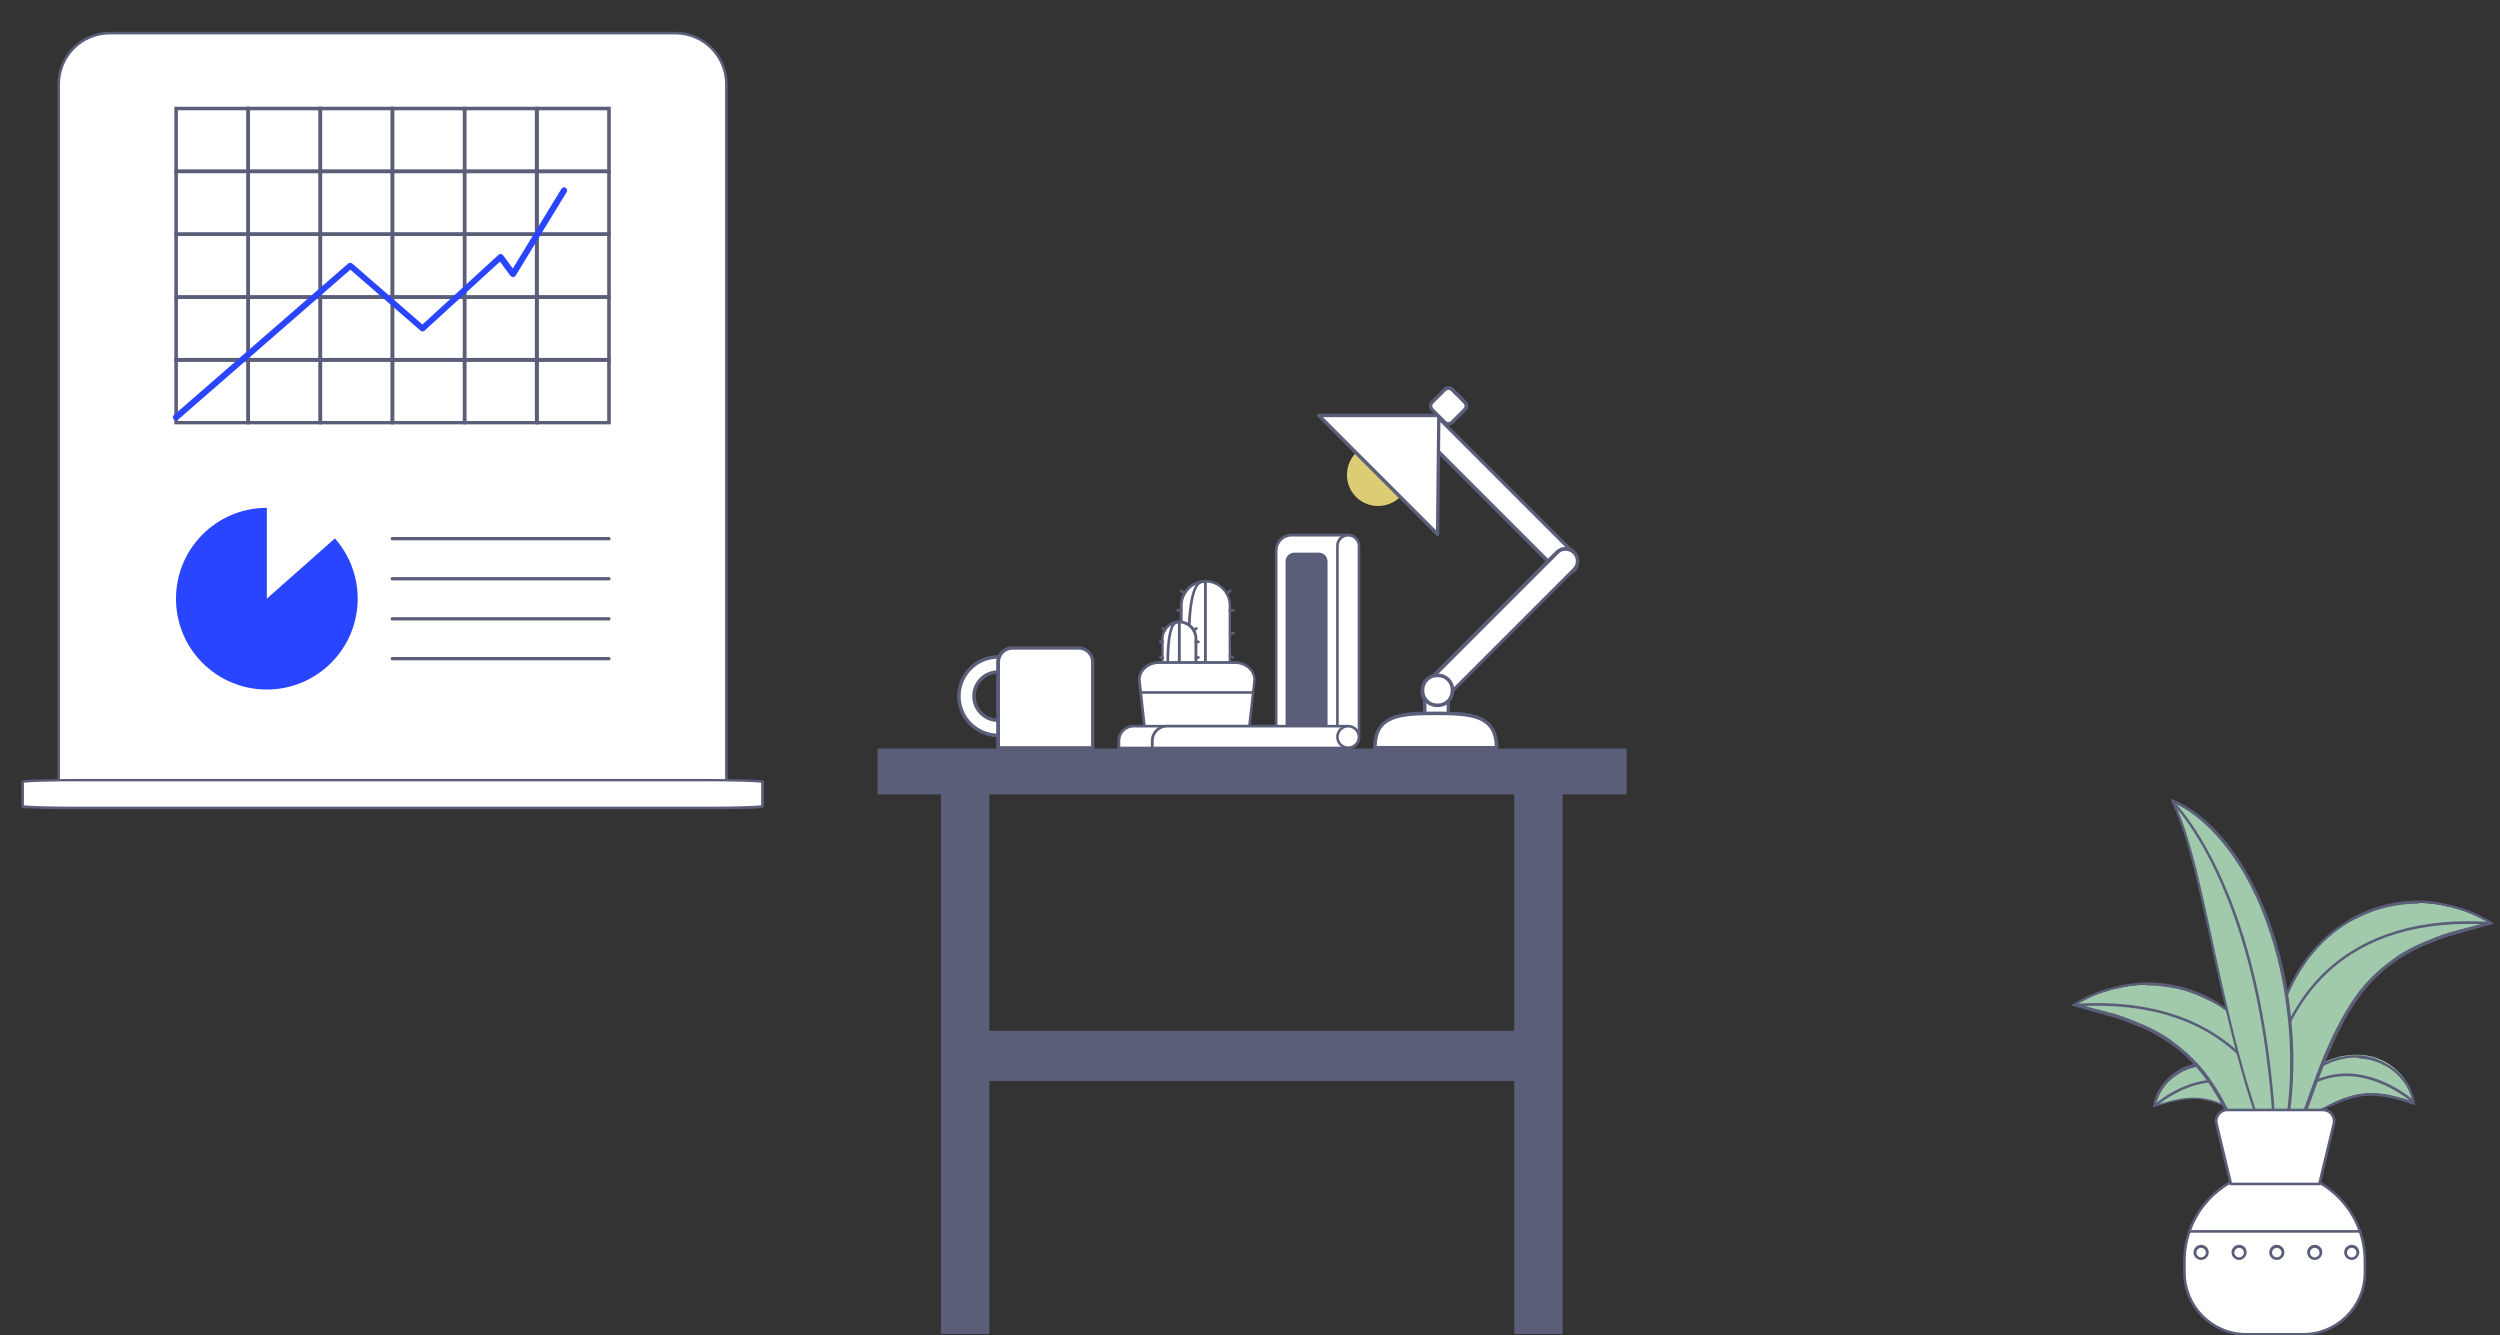 <?xml version="1.0" encoding="utf-8"?>
<!-- Generator: Adobe Illustrator 25.0.1, SVG Export Plug-In . SVG Version: 6.00 Build 0)  -->
<svg version="1.1" id="Layer_1" xmlns="http://www.w3.org/2000/svg" xmlns:xlink="http://www.w3.org/1999/xlink" x="0px" y="0px"
	 viewBox="0 0 1054 563" style="enable-background:new 0 0 1054 563;" xml:space="preserve">
<rect x="0" y="0" width="1054" height="563" fill="#333333" stroke="none"/>
<style type="text/css">
	.st0{fill-rule:evenodd;clip-rule:evenodd;fill:#FFFFFF;}
	.st1{fill-rule:evenodd;clip-rule:evenodd;fill:#5A5E78;}
	.st2{fill-rule:evenodd;clip-rule:evenodd;fill:#2945FF;}
	.st3{fill:#5A5E78;}
	.st4{fill-rule:evenodd;clip-rule:evenodd;fill:#A1CAAC;}
	.st5{fill-rule:evenodd;clip-rule:evenodd;fill:#DCCC73;}
</style>
<path class="st0" d="M284.7,13.9H46.3c-11.9,0-21.5,9.6-21.5,21.5v127.6v25.7v149.2h127.9h25.7h127.9V188.8v-25.7V35.5
	C306.2,23.6,296.6,13.9,284.7,13.9z"/>
<path class="st1" d="M25.3,337.4h280.4V35.5c0-11.6-9.4-21-21-21H46.3c-11.6,0-21,9.4-21,21V337.4z M306.8,338.5H24.2v-303
	c0-12.2,9.9-22.1,22.1-22.1h238.4c12.2,0,22.1,9.9,22.1,22.1V338.5z"/>
<path class="st0" d="M297.6,328.9H33.4c-13.2,0-23.9,0.4-23.9,0.8v4.6v0.9v4.6c0,0.4,10.7,0.8,23.9,0.8h117.9h28.4h117.9
	c13.2,0,23.9-0.4,23.9-0.8v-4.6v-0.9v-4.6C321.5,329.2,310.8,328.9,297.6,328.9z"/>
<path class="st1" d="M10,339.5c1.8,0.3,10.7,0.6,23.3,0.6h264.3c12.6,0,21.5-0.3,23.3-0.6V330c-1.8-0.3-10.7-0.6-23.3-0.6H33.4
	c-12.6,0-21.5,0.3-23.3,0.6V339.5z M297.6,341.2H33.4c-6.4,0-12.4-0.1-16.9-0.2c-2.2-0.1-3.9-0.2-5.1-0.2c-1.7-0.1-2.4-0.2-2.4-0.9
	v-10.2c0-0.6,0.7-0.7,2.4-0.9c1.2-0.1,2.9-0.2,5.1-0.2c4.5-0.1,10.5-0.2,16.9-0.2h264.3c6.4,0,12.4,0.1,16.9,0.2
	c2.2,0.1,3.9,0.2,5.1,0.2c1.7,0.1,2.4,0.2,2.4,0.9v10.2c0,0.6-0.7,0.7-2.4,0.9c-1.2,0.1-2.9,0.2-5.1,0.2
	C310,341.1,304,341.2,297.6,341.2z"/>
<path class="st1" d="M75,177.5h28.9v-25H75V177.5z M73.5,178.9h31.9v-28H73.5V178.9z"/>
<path class="st1" d="M105.4,177.5h28.9v-25h-28.9V177.5z M103.9,178.9h31.9v-28h-31.9V178.9z"/>
<path class="st1" d="M135.8,177.5h28.9v-25h-28.9V177.5z M134.3,178.9h31.9v-28h-31.9V178.9z"/>
<path class="st1" d="M166.2,177.5h28.9v-25h-28.9V177.5z M164.7,178.9h31.9v-28h-31.9V178.9z"/>
<path class="st1" d="M196.6,177.5h28.9v-25h-28.9V177.5z M195.2,178.9h31.9v-28h-31.9V178.9z"/>
<path class="st1" d="M227.1,177.5H256v-25h-28.9V177.5z M225.6,178.9h31.9v-28h-31.9V178.9z"/>
<path class="st1" d="M75,151h28.9v-25H75V151z M73.5,152.5h31.9v-28H73.5V152.5z"/>
<path class="st1" d="M105.4,151h28.9v-25h-28.9V151z M103.9,152.5h31.9v-28h-31.9V152.5z"/>
<path class="st1" d="M135.8,151h28.9v-25h-28.9V151z M134.3,152.5h31.9v-28h-31.9V152.5z"/>
<path class="st1" d="M166.2,151h28.9v-25h-28.9V151z M164.7,152.5h31.9v-28h-31.9V152.5z"/>
<path class="st1" d="M196.6,151h28.9v-25h-28.9V151z M195.2,152.5h31.9v-28h-31.9V152.5z"/>
<path class="st1" d="M227.1,151H256v-25h-28.9V151z M225.6,152.5h31.9v-28h-31.9V152.5z"/>
<path class="st1" d="M75,124.5h28.9v-25H75V124.5z M73.5,126h31.9V98H73.5V126z"/>
<path class="st1" d="M105.4,124.5h28.9v-25h-28.9V124.5z M103.9,126h31.9V98h-31.9V126z"/>
<path class="st1" d="M135.8,124.5h28.9v-25h-28.9V124.5z M134.3,126h31.9V98h-31.9V126z"/>
<path class="st1" d="M166.2,124.5h28.9v-25h-28.9V124.5z M164.7,126h31.9V98h-31.9V126z"/>
<path class="st1" d="M196.6,124.5h28.9v-25h-28.9V124.5z M195.2,126h31.9V98h-31.9V126z"/>
<path class="st1" d="M227.1,124.5H256v-25h-28.9V124.5z M225.6,126h31.9V98h-31.9V126z"/>
<path class="st1" d="M75,98h28.9V73H75V98z M73.5,99.5h31.9v-28H73.5V99.5z"/>
<path class="st1" d="M105.4,98h28.9V73h-28.9V98z M103.9,99.5h31.9v-28h-31.9V99.5z"/>
<path class="st1" d="M135.8,98h28.9V73h-28.9V98z M134.3,99.5h31.9v-28h-31.9V99.5z"/>
<path class="st1" d="M166.2,98h28.9V73h-28.9V98z M164.7,99.5h31.9v-28h-31.9V99.5z"/>
<path class="st1" d="M196.6,98h28.9V73h-28.9V98z M195.2,99.5h31.9v-28h-31.9V99.5z"/>
<path class="st1" d="M227.1,98H256V73h-28.9V98z M225.6,99.5h31.9v-28h-31.9V99.5z"/>
<path class="st1" d="M75,71.5h28.9v-25H75V71.5z M73.5,73h31.9V45H73.5V73z"/>
<path class="st1" d="M105.4,71.5h28.9v-25h-28.9V71.5z M103.9,73h31.9V45h-31.9V73z"/>
<path class="st1" d="M135.8,71.5h28.9v-25h-28.9V71.5z M134.3,73h31.9V45h-31.9V73z"/>
<path class="st1" d="M166.2,71.5h28.9v-25h-28.9V71.5z M164.7,73h31.9V45h-31.9V73z"/>
<path class="st1" d="M196.6,71.5h28.9v-25h-28.9V71.5z M195.2,73h31.9V45h-31.9V73z"/>
<path class="st1" d="M227.1,71.5H256v-25h-28.9V71.5z M225.6,73h31.9V45h-31.9V73z"/>
<path class="st2" d="M74.2,177.2c-0.4,0-0.7-0.2-1-0.4c-0.5-0.5-0.4-1.4,0.1-1.8l73.5-63.9c0.5-0.4,1.2-0.4,1.7,0l29.6,25.7
	l32.1-29.4c0.3-0.2,0.6-0.4,1-0.3c0.4,0,0.7,0.2,0.9,0.5l4.1,5.6l20.5-33.6c0.4-0.6,1.2-0.8,1.8-0.4c0.6,0.4,0.8,1.2,0.4,1.8
	l-21.5,35.2c-0.2,0.4-0.6,0.6-1.1,0.6c-0.4,0-0.8-0.2-1.1-0.5l-4.4-6L179,139.4c-0.5,0.4-1.2,0.5-1.7,0l-29.6-25.7l-72.6,63.2
	C74.8,177.1,74.5,177.2,74.2,177.2z"/>
<path class="st2" d="M141.2,227c6,6.8,9.6,15.7,9.6,25.4c0,21.2-17.2,38.3-38.3,38.3c-21.2,0-38.3-17.1-38.3-38.3
	s17.2-38.3,38.3-38.3v38.3L141.2,227z"/>
<path class="st1" d="M256.7,227.8h-91.3c-0.4,0-0.7-0.3-0.7-0.7c0-0.4,0.3-0.7,0.7-0.7h91.3c0.4,0,0.7,0.3,0.7,0.7
	C257.5,227.5,257.2,227.8,256.7,227.8z"/>
<path class="st1" d="M256.7,244.7h-91.3c-0.4,0-0.7-0.3-0.7-0.7c0-0.4,0.3-0.7,0.7-0.7h91.3c0.4,0,0.7,0.3,0.7,0.7
	C257.5,244.4,257.2,244.7,256.7,244.7z"/>
<path class="st1" d="M256.7,261.6h-91.3c-0.4,0-0.7-0.3-0.7-0.7c0-0.4,0.3-0.7,0.7-0.7h91.3c0.4,0,0.7,0.3,0.7,0.7
	C257.5,261.2,257.2,261.6,256.7,261.6z"/>
<path class="st1" d="M256.7,278.4h-91.3c-0.4,0-0.7-0.3-0.7-0.7s0.3-0.7,0.7-0.7h91.3c0.4,0,0.7,0.3,0.7,0.7
	S257.2,278.4,256.7,278.4z"/>
<path class="st3" d="M417.1,327.5h-20.4v234.9h20.4V327.5z"/>
<path class="st1" d="M639.3,434.6v21.1H411.4v-21.1H639.3z"/>
<path class="st3" d="M658.8,327.5h-20.4v234.9h20.4V327.5z"/>
<path class="st4" d="M1017.6,464.7c-1.6-0.5-3.2-1-4.6-1.5c-1.5-0.4-2.9-0.8-4.2-1.1c-2.7-0.6-5.2-1-7.5-1.1c-2.3-0.1-4.3,0-6.3,0.3
	c-2,0.3-3.9,0.8-5.9,1.5c-0.2,0.1-0.5,0.1-0.8,0.2l-0.8,0.3c-0.5,0.2-1,0.3-1.5,0.6c-0.5,0.2-1,0.5-1.6,0.7
	c-0.5,0.3-1.1,0.5-1.6,0.8c-0.3,0.1-0.5,0.2-0.8,0.4l-0.8,0.4c-0.5,0.3-1.1,0.6-1.7,0.8l-1.7,0.9l-0.9,0.4l-0.4,0.2l-0.4,0.2
	c-0.6,0.3-1.2,0.7-1.8,1l-0.9,0.5c-0.3,0.2-0.6,0.3-0.9,0.5c-0.6,0.4-1.2,0.7-1.9,1c-0.3,0.2-0.6,0.3-1,0.5c-0.3,0.2-0.6,0.4-1,0.5
	c-0.7,0.4-1.3,0.7-2,1c-0.7,0.3-1.4,0.7-2.1,1c-1.4,0.7-2.9,1.4-4.5,2c0.1-1.7,0.4-3.3,0.8-4.9c0.2-0.8,0.4-1.6,0.7-2.3
	c0.3-0.8,0.5-1.5,0.8-2.3c0.1-0.4,0.3-0.8,0.5-1.1c0.2-0.4,0.3-0.7,0.5-1.1c0.4-0.7,0.7-1.4,1.1-2.2c0.2-0.4,0.4-0.7,0.6-1.1l0.7-1
	c0.5-0.7,0.9-1.4,1.4-2l0.4-0.5c0.1-0.2,0.3-0.3,0.4-0.5l0.8-1c0.5-0.6,1.1-1.3,1.7-1.9c0.6-0.6,1.2-1.2,1.9-1.7l0.9-0.9
	c0.3-0.3,0.7-0.5,1-0.8c0.7-0.5,1.4-1,2.1-1.5c0.8-0.5,1.5-0.9,2.3-1.4c0.8-0.5,1.6-0.8,2.4-1.2c0.8-0.4,1.7-0.7,2.6-1l1.3-0.4
	c0.4-0.1,0.9-0.3,1.4-0.4c0.9-0.2,1.9-0.4,2.8-0.5c1-0.1,1.9-0.2,2.9-0.3c1,0,1.9,0,2.9,0c1,0.1,1.9,0.2,2.9,0.3
	c0.9,0.2,1.9,0.4,2.8,0.6c0.5,0.1,0.9,0.3,1.4,0.5c0.4,0.2,0.9,0.3,1.3,0.5c0.9,0.4,1.7,0.7,2.5,1.2c0.8,0.5,1.6,0.9,2.3,1.5
	l1.1,0.8c0.3,0.3,0.7,0.6,1,0.9c0.3,0.3,0.7,0.6,1,0.9c0.3,0.3,0.6,0.6,0.9,0.9c0.3,0.3,0.6,0.7,0.8,1c0.3,0.3,0.6,0.7,0.8,1
	c0.2,0.4,0.5,0.7,0.7,1.1c0.2,0.4,0.5,0.7,0.7,1.1c0.2,0.4,0.4,0.7,0.6,1.1c0.2,0.4,0.4,0.8,0.5,1.2
	C1016.9,461.3,1017.5,462.9,1017.6,464.7z"/>
<path class="st1" d="M992.8,445.9c-0.2,0-0.4,0-0.7,0c-0.7,0-1.5,0.1-2.2,0.2l-0.6,0.1c-0.7,0.1-1.3,0.2-2,0.4
	c-0.2,0-0.5,0.1-0.7,0.1c-0.3,0.1-0.7,0.2-1,0.3l-1.6,0.5c-0.8,0.2-1.5,0.5-2.2,0.9l-0.8,0.3c-0.7,0.3-1.3,0.6-1.9,1l-0.6,0.3
	c-0.6,0.3-1.2,0.7-1.7,1l-0.3,0.2c-0.6,0.4-1.2,0.9-1.8,1.3l-0.3,0.3c-0.2,0.2-0.5,0.4-0.7,0.5l-0.9,0.8c-0.6,0.5-1.2,1.1-1.7,1.6
	l-0.1,0.1c-0.4,0.5-0.9,1-1.3,1.5l-0.3,0.4l-0.8,1c-0.1,0.1-0.2,0.3-0.3,0.4l-0.3,0.5c-0.4,0.5-0.8,1.1-1.2,1.7l-0.2,0.3l-0.7,1
	c-0.1,0.2-0.3,0.4-0.4,0.7c-0.1,0.1-0.1,0.2-0.2,0.4c-0.4,0.7-0.8,1.5-1.1,2.1l-0.2,0.4c-0.1,0.2-0.2,0.5-0.3,0.7
	c-0.2,0.4-0.3,0.8-0.4,1.1c-0.3,0.8-0.6,1.6-0.8,2.3l-0.1,0.2c-0.2,0.7-0.4,1.4-0.6,2.1c-0.4,1.5-0.6,2.8-0.7,4
	c1.4-0.6,2.7-1.2,3.6-1.7c0.4-0.2,0.7-0.4,1.1-0.5c0.3-0.2,0.7-0.3,1-0.5c0.6-0.3,1.3-0.6,2-1c0.2-0.1,0.3-0.2,0.4-0.2
	c0.2-0.1,0.4-0.2,0.5-0.3c0.2-0.1,0.4-0.2,0.6-0.3c0.1-0.1,0.2-0.1,0.4-0.2c0.6-0.3,1.2-0.7,1.9-1c0.1-0.1,0.2-0.1,0.4-0.2
	c0.2-0.1,0.4-0.2,0.6-0.3l1.3-0.7c0.5-0.3,0.9-0.5,1.3-0.8l0.4-0.3l1.3-0.7l1.9-1c0.5-0.2,1-0.5,1.5-0.7l0.8-0.4
	c0.2-0.1,0.4-0.2,0.5-0.2c0.1,0,0.2-0.1,0.3-0.1c0.4-0.2,0.7-0.3,1.1-0.5c0.2-0.1,0.3-0.2,0.5-0.3l0,0c0.4-0.2,0.8-0.3,1.1-0.5
	l0.4-0.2c0.4-0.2,0.8-0.4,1.2-0.5c0.1,0,0.3-0.1,0.4-0.1l0.7-0.3c0.2-0.1,0.4-0.1,0.5-0.2c0.1,0,0.2,0,0.3-0.1
	c2.1-0.8,4.1-1.3,6-1.6c2.1-0.3,4.2-0.5,6.4-0.3c2.5,0.1,5,0.5,7.5,1.1c1.2,0.3,2.5,0.6,3.8,1l0.4,0.1c1.3,0.4,2.5,0.8,3.8,1.2
	c-0.2-1.2-0.6-2.5-1.2-3.9c-0.2-0.5-0.4-0.8-0.5-1.1c-0.2-0.4-0.4-0.8-0.6-1.1c-0.2-0.4-0.4-0.7-0.7-1.1c-0.2-0.2-0.3-0.5-0.5-0.7
	l-0.2-0.3c-0.2-0.3-0.4-0.5-0.6-0.8l-0.2-0.2c-0.3-0.4-0.5-0.7-0.8-1c-0.3-0.3-0.6-0.6-0.9-0.9c-0.3-0.3-0.6-0.6-0.9-0.9l-0.3-0.2
	c-0.2-0.2-0.5-0.4-0.7-0.6l-1.1-0.8c-0.7-0.5-1.5-1-2.3-1.4c-0.6-0.3-1.2-0.6-1.8-0.9c-0.2-0.1-0.5-0.2-0.7-0.3
	c-0.3-0.1-0.5-0.2-0.8-0.3c-0.1-0.1-0.3-0.1-0.5-0.2l-0.3-0.1c-0.3-0.1-0.7-0.2-1-0.3l-0.4-0.1c-0.8-0.2-1.5-0.4-2.3-0.5
	c-1-0.1-1.9-0.3-2.8-0.3C994.3,445.9,993.6,445.9,992.8,445.9z M959.7,478.2l0.1-0.8c0.1-1.5,0.4-3.1,0.8-5c0.2-0.8,0.4-1.5,0.6-2.2
	l0.1-0.2c0.2-0.7,0.5-1.5,0.8-2.3c0.1-0.3,0.3-0.8,0.5-1.2c0.1-0.3,0.2-0.5,0.4-0.7l0.2-0.4c0.3-0.7,0.7-1.4,1.1-2.2
	c0.1-0.1,0.1-0.2,0.2-0.3c0.1-0.2,0.3-0.5,0.4-0.8l0.9-1.4c0.4-0.6,0.8-1.1,1.2-1.7l0.4-0.5c0.1-0.2,0.3-0.3,0.4-0.5l1.2-1.4
	c0.4-0.5,0.9-1,1.3-1.5l0.1-0.1c0.6-0.5,1.2-1.1,1.8-1.7l0.9-0.9c0.3-0.2,0.5-0.4,0.7-0.6l0.3-0.2c0.6-0.5,1.2-0.9,1.8-1.3l0.3-0.2
	c0.6-0.4,1.2-0.7,1.8-1.1l0.6-0.3c0.6-0.4,1.3-0.7,2-1l0.8-0.3c0.7-0.3,1.5-0.7,2.3-0.9l1.6-0.5c0.4-0.1,0.7-0.2,1.1-0.3
	c0.2,0,0.5-0.1,0.7-0.1c0.7-0.1,1.4-0.3,2.1-0.4l0.6-0.1c0.8-0.1,1.5-0.2,2.3-0.2c1,0,2,0,2.9,0c1,0.1,1.9,0.2,2.9,0.4
	c0.8,0.2,1.6,0.4,2.4,0.6l0.4,0.1c0.4,0.1,0.7,0.2,1.1,0.4l0.3,0.1c0.2,0.1,0.3,0.1,0.4,0.2c0.3,0.1,0.6,0.2,0.9,0.4
	c0.2,0.1,0.4,0.2,0.7,0.3c0.6,0.3,1.3,0.6,1.9,1c0.8,0.4,1.6,0.9,2.4,1.5l1.1,0.8c0.3,0.2,0.5,0.4,0.8,0.7l0.3,0.2
	c0.3,0.3,0.7,0.6,1,0.9c0.3,0.3,0.6,0.6,0.9,0.9c0.3,0.3,0.6,0.7,0.9,1l0.2,0.2c0.2,0.3,0.4,0.5,0.6,0.8l0.2,0.3
	c0.2,0.3,0.4,0.5,0.5,0.8c0.2,0.4,0.5,0.8,0.7,1.1c0.2,0.4,0.4,0.7,0.6,1.2c0.2,0.3,0.3,0.7,0.5,1.2c0.8,1.9,1.3,3.5,1.4,5.1
	l0.1,0.9l-0.8-0.3c-1.5-0.5-3-1-4.6-1.5l-0.4-0.1c-1.3-0.4-2.5-0.7-3.8-1c-2.5-0.6-4.9-0.9-7.4-1.1c-2.1-0.1-4.1,0-6.2,0.3
	c-1.8,0.3-3.7,0.8-5.8,1.5c-0.1,0-0.2,0.1-0.3,0.1c-0.1,0-0.3,0.1-0.4,0.1l-0.8,0.3c-0.1,0.1-0.3,0.1-0.4,0.2
	c-0.4,0.1-0.7,0.3-1.1,0.4l0,0l-0.4,0.2c-0.4,0.2-0.8,0.3-1.2,0.5c-0.2,0.1-0.3,0.2-0.5,0.2c-0.4,0.2-0.7,0.4-1.1,0.5
	c-0.1,0-0.2,0.1-0.3,0.1c-0.2,0.1-0.3,0.1-0.5,0.2l-0.8,0.4c-0.5,0.3-1,0.5-1.5,0.8l-0.2,0.1l-1.7,0.9l-1.3,0.7l-0.4,0.2
	c-0.4,0.3-0.9,0.5-1.4,0.8l-0.4,0.2l-0.9,0.5c-0.2,0.1-0.4,0.2-0.5,0.3c-0.1,0.1-0.2,0.1-0.4,0.2c-0.6,0.4-1.3,0.7-1.9,1
	c-0.1,0.1-0.2,0.1-0.4,0.2c-0.2,0.1-0.4,0.2-0.6,0.3c-0.2,0.1-0.3,0.2-0.5,0.3c-0.2,0.1-0.3,0.2-0.5,0.3c-0.7,0.4-1.4,0.7-2,1.1
	c-0.3,0.2-0.7,0.3-1,0.5c-0.4,0.2-0.7,0.3-1.1,0.5c-1.2,0.6-2.8,1.4-4.6,2L959.7,478.2z"/>
<path class="st1" d="M953.7,480l-1-0.5c8.6-15.6,19.2-24.5,31.3-26.5c18.2-3,33.8,11,34,11.2l-0.8,0.8c-0.2-0.1-15.4-13.8-33.1-10.9
	C972.4,456,962.1,464.7,953.7,480z"/>
<path class="st4" d="M908.5,466.4c1.5-0.5,2.9-0.9,4.2-1.3c1.3-0.4,2.6-0.7,3.9-1c2.5-0.6,4.8-0.9,6.8-1c2.1-0.1,4,0,5.8,0.3
	c1.8,0.3,3.6,0.8,5.4,1.4c0.2,0.1,0.5,0.1,0.7,0.2l0.7,0.3c0.5,0.2,0.9,0.3,1.4,0.6c0.5,0.2,1,0.4,1.4,0.6c0.5,0.2,1,0.5,1.5,0.7
	c0.2,0.1,0.5,0.2,0.7,0.3l0.7,0.4c0.5,0.3,1,0.5,1.5,0.8l1.6,0.9l0.8,0.4l0.4,0.2l0.4,0.2c0.5,0.3,1.1,0.6,1.6,0.9l0.8,0.4
	c0.3,0.1,0.6,0.3,0.8,0.5c0.6,0.3,1.1,0.6,1.7,0.9c0.3,0.2,0.6,0.3,0.9,0.5c0.3,0.2,0.6,0.3,0.9,0.5c0.6,0.3,1.2,0.6,1.8,1
	c0.6,0.3,1.3,0.6,1.9,0.9c1.3,0.6,2.6,1.3,4.2,1.8c-0.1-1.6-0.4-3.1-0.7-4.5c-0.2-0.7-0.4-1.4-0.6-2.2c-0.2-0.7-0.5-1.4-0.8-2.1
	c-0.1-0.3-0.3-0.7-0.4-1c-0.2-0.3-0.3-0.7-0.5-1c-0.3-0.7-0.7-1.3-1-2c-0.2-0.3-0.3-0.7-0.5-1l-0.6-0.9c-0.4-0.6-0.8-1.2-1.3-1.9
	l-0.3-0.5c-0.1-0.1-0.2-0.3-0.4-0.4l-0.7-0.9c-0.5-0.6-1-1.2-1.5-1.7c-0.6-0.5-1.1-1.1-1.7-1.6l-0.9-0.8c-0.3-0.2-0.6-0.5-0.9-0.7
	c-0.6-0.5-1.3-0.9-1.9-1.4c-0.7-0.4-1.4-0.8-2.1-1.2c-0.7-0.4-1.5-0.8-2.2-1.1c-0.8-0.3-1.5-0.7-2.4-0.9l-1.2-0.4
	c-0.4-0.1-0.8-0.3-1.2-0.3c-0.9-0.2-1.7-0.4-2.6-0.5c-0.9-0.1-1.8-0.2-2.6-0.2c-0.9,0-1.8,0-2.7,0c-0.9,0.1-1.8,0.2-2.6,0.3
	c-0.9,0.2-1.7,0.4-2.6,0.6c-0.4,0.1-0.8,0.3-1.2,0.4c-0.4,0.2-0.8,0.3-1.2,0.5c-0.8,0.4-1.6,0.7-2.3,1.1c-0.7,0.4-1.5,0.8-2.1,1.3
	l-1,0.7c-0.3,0.3-0.6,0.5-0.9,0.8c-0.3,0.3-0.6,0.5-0.9,0.8c-0.3,0.3-0.6,0.6-0.8,0.9c-0.3,0.3-0.5,0.6-0.8,0.9
	c-0.2,0.3-0.5,0.6-0.7,0.9c-0.2,0.3-0.5,0.6-0.7,1c-0.2,0.3-0.4,0.7-0.6,1c-0.2,0.3-0.4,0.7-0.6,1c-0.2,0.3-0.3,0.7-0.5,1.1
	C909.2,463.3,908.7,464.8,908.5,466.4z"/>
<path class="st1" d="M931.2,449.1c0.2,0,0.4,0,0.6,0c0.7,0,1.4,0.1,2,0.2l0.5,0.1c0.6,0.1,1.2,0.2,1.8,0.4c0.2,0,0.4,0.1,0.7,0.1
	c0.3,0.1,0.6,0.2,0.9,0.2l1.5,0.5c0.7,0.2,1.3,0.5,2,0.8l0.7,0.3c0.6,0.3,1.2,0.6,1.8,0.9l0.5,0.3c0.5,0.3,1.1,0.6,1.6,0.9l0.3,0.2
	c0.5,0.4,1.1,0.8,1.6,1.2l0.3,0.2c0.2,0.2,0.4,0.3,0.6,0.5l0.8,0.8c0.5,0.5,1.1,1,1.6,1.5l0.1,0.1c0.4,0.4,0.8,0.9,1.2,1.3l0.3,0.3
	l0.8,0.9c0.1,0.1,0.2,0.2,0.3,0.4l0.3,0.4c0.4,0.5,0.7,1,1.1,1.5l0.2,0.3l0.6,0.9c0.1,0.2,0.2,0.4,0.3,0.6c0.1,0.1,0.1,0.2,0.2,0.3
	c0.4,0.7,0.7,1.4,1,1.9l0.2,0.3c0.1,0.2,0.2,0.4,0.3,0.6c0.1,0.3,0.3,0.7,0.4,1c0.3,0.8,0.5,1.4,0.7,2.1l0.1,0.2
	c0.2,0.6,0.4,1.2,0.5,1.9c0.3,1.4,0.5,2.6,0.7,3.7c-1.3-0.5-2.5-1.1-3.3-1.5c-0.3-0.2-0.7-0.3-1-0.5c-0.3-0.1-0.6-0.3-0.9-0.4
	c-0.6-0.3-1.2-0.6-1.8-0.9c-0.1-0.1-0.3-0.1-0.4-0.2c-0.2-0.1-0.3-0.2-0.5-0.3c-0.2-0.1-0.4-0.2-0.6-0.3c-0.1-0.1-0.2-0.1-0.3-0.2
	c-0.5-0.3-1.1-0.6-1.7-0.9c-0.1-0.1-0.2-0.1-0.3-0.2c-0.2-0.1-0.3-0.2-0.5-0.3l-1.2-0.6c-0.4-0.2-0.8-0.5-1.2-0.7l-0.4-0.2l-1.2-0.6
	l-1.7-0.9c-0.5-0.2-0.9-0.4-1.3-0.7l-0.8-0.4c-0.2-0.1-0.3-0.2-0.5-0.2c-0.1,0-0.2-0.1-0.3-0.1c-0.3-0.1-0.7-0.3-1-0.5
	c-0.2-0.1-0.3-0.2-0.5-0.2l0,0c-0.4-0.1-0.7-0.3-1.1-0.4l-0.3-0.1c-0.4-0.2-0.7-0.3-1.1-0.4c-0.1,0-0.2-0.1-0.3-0.1l-0.7-0.3
	c-0.2-0.1-0.3-0.1-0.5-0.2c-0.1,0-0.2,0-0.2-0.1c-1.9-0.7-3.7-1.1-5.5-1.4c-1.9-0.3-3.9-0.4-5.9-0.3c-2.3,0.1-4.6,0.5-6.9,1
	c-1.1,0.2-2.3,0.6-3.5,0.9l-0.4,0.1c-1.2,0.3-2.3,0.7-3.5,1.1c0.2-1.1,0.5-2.2,1.1-3.6c0.2-0.4,0.3-0.7,0.5-1c0.2-0.4,0.4-0.7,0.5-1
	c0.2-0.3,0.4-0.7,0.6-1c0.1-0.2,0.3-0.4,0.5-0.7l0.2-0.3c0.2-0.2,0.3-0.5,0.5-0.7l0.2-0.2c0.3-0.3,0.5-0.6,0.8-0.9
	c0.3-0.3,0.5-0.6,0.8-0.8c0.3-0.3,0.6-0.6,0.9-0.8l0.3-0.2c0.2-0.2,0.4-0.4,0.7-0.6l1-0.7c0.7-0.5,1.4-0.9,2.1-1.3
	c0.5-0.3,1.1-0.6,1.7-0.8c0.2-0.1,0.4-0.2,0.6-0.3c0.2-0.1,0.5-0.2,0.8-0.3c0.1,0,0.3-0.1,0.4-0.1l0.3-0.1c0.3-0.1,0.6-0.2,0.9-0.3
	l0.4-0.1c0.7-0.2,1.4-0.4,2.1-0.5c0.9-0.1,1.7-0.2,2.6-0.3C929.9,449.1,930.5,449.1,931.2,449.1z M961.6,478.5l-0.1-0.8
	c-0.1-1.4-0.3-2.8-0.7-4.6c-0.1-0.7-0.4-1.3-0.6-2l-0.1-0.2c-0.2-0.7-0.5-1.3-0.8-2.1c-0.1-0.3-0.3-0.7-0.4-1
	c-0.1-0.2-0.2-0.5-0.3-0.7l-0.2-0.3c-0.3-0.6-0.6-1.3-1-2c-0.1-0.1-0.1-0.2-0.2-0.3c-0.1-0.2-0.2-0.5-0.4-0.7l-0.8-1.3
	c-0.3-0.5-0.7-1-1.1-1.6l-0.3-0.5c-0.1-0.2-0.2-0.3-0.3-0.4l-1.1-1.3c-0.4-0.5-0.8-0.9-1.2-1.4l-0.1-0.1c-0.5-0.5-1.1-1-1.6-1.5
	l-0.9-0.8c-0.2-0.2-0.5-0.4-0.7-0.5l-0.3-0.2c-0.5-0.4-1.1-0.8-1.7-1.2l-0.3-0.2c-0.6-0.3-1.1-0.7-1.6-1l-0.5-0.3
	c-0.6-0.4-1.2-0.6-1.9-0.9l-0.7-0.3c-0.7-0.3-1.4-0.6-2.1-0.8l-1.5-0.5c-0.3-0.1-0.7-0.2-1-0.3c-0.2,0-0.4-0.1-0.6-0.1
	c-0.6-0.1-1.3-0.3-1.9-0.4l-0.6-0.1c-0.7-0.1-1.4-0.1-2.1-0.2c-1,0-1.9,0-2.7,0c-0.9,0.1-1.7,0.2-2.7,0.3c-0.8,0.1-1.5,0.3-2.2,0.5
	l-0.4,0.1c-0.3,0.1-0.7,0.2-1,0.3l-0.3,0.1c-0.1,0.1-0.3,0.1-0.4,0.1c-0.3,0.1-0.6,0.2-0.9,0.3c-0.2,0.1-0.4,0.2-0.6,0.3
	c-0.6,0.3-1.2,0.5-1.7,0.9c-0.7,0.4-1.5,0.8-2.2,1.4l-1,0.7c-0.3,0.2-0.5,0.4-0.7,0.6l-0.3,0.2c-0.3,0.3-0.6,0.5-0.9,0.9
	c-0.3,0.3-0.6,0.6-0.8,0.9c-0.3,0.3-0.6,0.6-0.8,0.9l-0.2,0.2c-0.2,0.2-0.4,0.5-0.6,0.8l-0.2,0.3c-0.2,0.2-0.3,0.5-0.5,0.7
	c-0.2,0.3-0.4,0.7-0.6,1c-0.2,0.3-0.4,0.7-0.6,1c-0.2,0.3-0.3,0.6-0.5,1.1c-0.7,1.7-1.2,3.2-1.3,4.6l-0.1,0.8l0.7-0.2
	c1.4-0.5,2.8-0.9,4.2-1.3l0.4-0.1c1.2-0.3,2.3-0.7,3.5-0.9c2.3-0.5,4.5-0.9,6.8-1c2-0.1,3.8,0,5.7,0.3c1.7,0.3,3.4,0.7,5.3,1.4
	c0.1,0,0.2,0.1,0.3,0.1c0.1,0,0.2,0.1,0.3,0.1l0.7,0.3c0.1,0.1,0.3,0.1,0.4,0.1c0.3,0.1,0.7,0.2,1,0.4l0,0l0.4,0.2
	c0.3,0.1,0.7,0.3,1.1,0.4c0.2,0.1,0.3,0.1,0.4,0.2c0.3,0.2,0.7,0.3,1,0.5c0.1,0,0.2,0.1,0.3,0.1c0.1,0.1,0.3,0.1,0.4,0.2l0.7,0.4
	c0.4,0.2,0.9,0.5,1.4,0.7l0.2,0.1l1.5,0.8l1.2,0.6l0.4,0.2c0.4,0.2,0.8,0.5,1.3,0.7l0.4,0.2l0.9,0.4c0.2,0.1,0.3,0.2,0.5,0.3
	c0.1,0.1,0.2,0.1,0.3,0.2c0.6,0.3,1.2,0.7,1.7,0.9c0.1,0.1,0.2,0.1,0.3,0.2c0.2,0.1,0.4,0.2,0.6,0.3c0.1,0.1,0.3,0.2,0.5,0.2
	c0.1,0.1,0.3,0.2,0.4,0.2c0.7,0.4,1.3,0.7,1.8,1c0.3,0.2,0.6,0.3,0.9,0.5c0.3,0.2,0.7,0.3,1,0.5c1.1,0.5,2.5,1.2,4.2,1.8
	L961.6,478.5z"/>
<path class="st1" d="M967,480.4l0.9-0.5c-7.9-14.3-17.5-22.5-28.6-24.4c-16.7-2.7-31,10.1-31.1,10.3l0.7,0.8
	c0.1-0.1,14.1-12.7,30.3-10C949.9,458.3,959.3,466.4,967,480.4z"/>
<path class="st4" d="M965,486.7c-1.7-3.1-2.9-6.3-3.9-9.6c-1-3.3-1.8-6.6-2.3-9.9c-0.6-3.4-0.9-6.8-1.1-10.2
	c-0.2-3.4-0.2-6.9,0-10.3c0.4-6.9,1.7-13.9,3.9-20.7c2.2-6.9,5.4-13.6,9.8-19.8c4.3-6.2,9.9-11.8,16.4-16.1c0.8-0.5,1.6-1.1,2.5-1.6
	c0.8-0.5,1.7-0.9,2.5-1.4c1.7-0.9,3.5-1.7,5.3-2.4c3.6-1.4,7.2-2.5,10.9-3.1c3.7-0.7,7.4-1,11-0.9l1.4,0c0.4,0,0.9,0.1,1.3,0.1
	c0.9,0.1,1.8,0.1,2.7,0.2c0.9,0.1,1.8,0.2,2.6,0.4l1.3,0.2c0.4,0.1,0.9,0.2,1.3,0.3c0.9,0.2,1.7,0.4,2.6,0.5
	c0.9,0.2,1.7,0.4,2.5,0.7c1.7,0.4,3.3,1,4.9,1.6c0.8,0.3,1.6,0.6,2.4,1c0.8,0.3,1.6,0.7,2.3,1.1c1.5,0.8,3.1,1.6,4.5,2.6
	c-1.7,0.6-3.3,0.9-4.9,1.4c-0.8,0.2-1.6,0.5-2.4,0.7c-0.4,0.1-0.8,0.2-1.2,0.3c-0.4,0.1-0.8,0.2-1.2,0.3c-0.8,0.2-1.5,0.4-2.3,0.6
	c-0.4,0.1-0.8,0.2-1.2,0.3l-1.1,0.3c-0.8,0.2-1.5,0.4-2.2,0.7c-0.7,0.3-1.5,0.5-2.2,0.7l-1.1,0.3l-1.1,0.4c-0.7,0.3-1.4,0.5-2.1,0.7
	c-1.4,0.6-2.8,1-4.1,1.6l-2,0.8l-1.9,0.9l-0.5,0.2l-0.5,0.2l-0.9,0.5c-0.3,0.2-0.6,0.3-0.9,0.5c-0.3,0.1-0.6,0.3-0.9,0.5l-1.8,1
	l-1.7,1c-0.6,0.3-1.1,0.7-1.6,1c-0.3,0.2-0.5,0.3-0.8,0.5c-0.3,0.2-0.5,0.4-0.8,0.6c-1.1,0.7-2,1.5-3,2.3c-0.5,0.4-1,0.8-1.5,1.2
	c-0.5,0.4-0.9,0.8-1.4,1.2c-3.7,3.3-6.9,7.1-9.9,11.3c-3,4.2-5.6,8.8-8.1,13.8c-2.5,5-4.7,10.3-6.9,15.8c-2.1,5.5-4.2,11.3-6.3,17.2
	l-3.2,9.1C967.3,480.3,966.2,483.4,965,486.7z"/>
<path class="st1" d="M1019.1,381c-3.1,0-6.4,0.3-9.8,0.9c-3.4,0.6-7.1,1.6-10.8,3.1c-1.6,0.6-3.2,1.4-5.2,2.4l-0.5,0.2
	c-0.7,0.4-1.4,0.8-2.1,1.1c-0.6,0.4-1.2,0.8-1.8,1.1l-0.6,0.4c-6.3,4.1-11.9,9.6-16.3,15.9c-4.1,5.9-7.4,12.5-9.7,19.7
	c-2.1,6.6-3.4,13.5-3.9,20.6c-0.2,3.4-0.2,6.9,0,10.3c0.2,3.4,0.6,6.8,1.1,10.1c0.6,3.4,1.4,6.8,2.3,9.9c1.1,3.4,2.1,6,3.3,8.4
	c1-2.7,1.9-5.3,2.8-7.8l0.2-0.5l3.2-9.1c2.5-7,4.4-12.4,6.3-17.3c2.5-6.3,4.7-11.3,6.9-15.8c2.7-5.3,5.3-9.9,8.1-13.9
	c2.9-4.2,6.2-7.9,10-11.3c0.2-0.2,0.4-0.4,0.6-0.5c0.3-0.2,0.5-0.5,0.8-0.7c0.4-0.3,0.8-0.6,1.1-0.9l0.3-0.3
	c0.3-0.2,0.6-0.5,0.9-0.7c0.7-0.5,1.4-1.1,2.2-1.6l0.1-0.1c0.2-0.2,0.5-0.3,0.7-0.5c0.2-0.1,0.4-0.2,0.5-0.4
	c0.1-0.1,0.2-0.1,0.3-0.2c0.2-0.1,0.4-0.3,0.6-0.4c0.3-0.2,0.7-0.5,1-0.7l1.7-1l1.8-1c0.1-0.1,0.2-0.1,0.3-0.2
	c0.2-0.1,0.4-0.2,0.6-0.3c0.2-0.1,0.5-0.2,0.8-0.4l1.5-0.8l0.5-0.2l1.9-0.9l2-0.8c0.8-0.3,1.6-0.7,2.4-1c0.6-0.2,1.1-0.4,1.7-0.7
	c0.3-0.1,0.5-0.2,0.8-0.3c0.4-0.1,0.9-0.3,1.3-0.5l1.1-0.4l1.1-0.3c0.3-0.1,0.6-0.2,0.8-0.3c0.4-0.1,0.9-0.3,1.3-0.4
	c0.4-0.1,0.8-0.2,1.2-0.3c0.4-0.1,0.7-0.2,1.1-0.3l1.1-0.3c0.4-0.1,0.8-0.2,1.2-0.3c0.6-0.2,1.2-0.3,1.8-0.5l0.5-0.1
	c0.2,0,0.3-0.1,0.5-0.1c0.2-0.1,0.5-0.1,0.7-0.2c0.4-0.1,0.8-0.2,1.2-0.3c0.8-0.2,1.5-0.4,2.4-0.7c0.5-0.1,1-0.3,1.5-0.4
	c0.7-0.2,1.5-0.4,2.3-0.6c-1-0.6-2.1-1.2-3.5-1.9c-0.8-0.4-1.6-0.7-2.3-1.1c-0.9-0.4-1.6-0.7-2.4-1c-1.7-0.6-3.3-1.2-4.9-1.6
	c-0.9-0.3-1.7-0.5-2.5-0.7c-0.6-0.1-1.2-0.3-1.8-0.4l-0.8-0.2c-0.4-0.1-0.9-0.2-1.3-0.3l-1.3-0.2c-0.6-0.1-1.2-0.2-1.9-0.3l-0.8-0.1
	c-0.7-0.1-1.4-0.1-2-0.2l-1-0.1c-0.3,0-0.6,0-0.9-0.1l-1.3,0C1019.8,381,1019.5,381,1019.1,381z M965.3,487.8l-0.6-1.1
	c-1.5-2.7-2.7-5.7-3.9-9.7c-1-3.2-1.8-6.5-2.4-10c-0.6-3.3-0.9-6.8-1.1-10.2c-0.2-3.4-0.2-6.9,0.1-10.4c0.4-7.2,1.8-14.2,3.9-20.9
	c2.3-7.3,5.6-14,9.9-20c4.5-6.4,10.2-12,16.6-16.2l0.7-0.4c0.6-0.4,1.2-0.8,1.8-1.2c0.7-0.4,1.4-0.8,2.1-1.2l0.5-0.3
	c2-1,3.7-1.8,5.3-2.4c3.8-1.5,7.5-2.6,11-3.2c3.9-0.7,7.6-1,11.1-0.9l1.3,0c0.3,0,0.6,0,1,0.1l1,0.1c0.7,0,1.4,0.1,2.1,0.2l0.8,0.1
	c0.6,0.1,1.3,0.2,1.9,0.3l1.3,0.2c0.5,0.1,0.9,0.2,1.3,0.3l0.8,0.2c0.6,0.1,1.2,0.3,1.8,0.4c0.8,0.2,1.6,0.4,2.6,0.7
	c1.6,0.4,3.2,1,5,1.7c0.7,0.3,1.5,0.6,2.4,1c0.8,0.3,1.6,0.7,2.3,1.1c1.8,0.9,3.3,1.8,4.6,2.6l1,0.6l-1.1,0.4
	c-1.2,0.4-2.4,0.7-3.5,1c-0.5,0.1-1,0.3-1.5,0.4c-0.9,0.2-1.6,0.5-2.4,0.7c-0.4,0.1-0.8,0.2-1.2,0.3c-0.2,0.1-0.4,0.1-0.6,0.2
	c-0.2,0.1-0.4,0.1-0.5,0.2l-0.5,0.1c-0.6,0.2-1.2,0.3-1.8,0.5c-0.4,0.1-0.7,0.2-1.1,0.3l-1.1,0.3c-0.4,0.1-0.7,0.2-1.1,0.3
	c-0.4,0.1-0.8,0.2-1.1,0.3c-0.4,0.2-0.9,0.3-1.4,0.4c-0.3,0.1-0.6,0.2-0.8,0.3l-1.1,0.3l-1,0.4c-0.5,0.2-0.9,0.3-1.4,0.5
	c-0.3,0.1-0.5,0.2-0.8,0.3c-0.5,0.2-1.1,0.4-1.7,0.7c-0.8,0.3-1.6,0.6-2.3,0.9l-2,0.8l-2.8,1.3l-1,0.5c-0.3,0.1-0.5,0.3-0.8,0.4
	c-0.2,0.1-0.3,0.2-0.5,0.3c-0.1,0.1-0.2,0.1-0.3,0.2l-1.7,1l-1.7,1c-0.3,0.2-0.7,0.4-1,0.6c-0.2,0.1-0.4,0.3-0.6,0.4
	c-0.1,0.1-0.2,0.1-0.3,0.2c-0.2,0.1-0.3,0.2-0.5,0.3c-0.2,0.2-0.5,0.3-0.7,0.5l-0.1,0.1c-0.7,0.5-1.4,1-2.1,1.5
	c-0.3,0.2-0.6,0.5-0.9,0.7l-0.3,0.3c-0.4,0.3-0.8,0.6-1.1,0.9c-0.2,0.2-0.5,0.4-0.8,0.7c-0.2,0.2-0.4,0.4-0.6,0.5
	c-3.7,3.4-6.9,7-9.8,11.2c-2.8,3.9-5.4,8.4-8,13.7c-2.2,4.5-4.4,9.5-6.8,15.7c-1.9,4.9-3.8,10.2-6.3,17.2l-3.4,9.6
	c-1,2.9-2.1,5.9-3.3,9L965.3,487.8z"/>
<path class="st1" d="M955.7,470l-1.1,0c0-0.1,0.1-9.3,3.3-21.3c3-11.1,9.4-26.9,22.7-39.4c16.6-15.5,39.9-22.5,69.3-20.6l-0.1,1.1
	c-29.1-1.8-52.1,5-68.5,20.3C968.2,422.4,961.9,438,959,449C955.7,460.8,955.7,469.9,955.7,470z"/>
<path class="st4" d="M959.7,521.2c1.7-3.1,2.9-6.3,3.9-9.6c1-3.3,1.8-6.6,2.3-9.9c0.6-3.4,0.9-6.8,1.1-10.2c0.2-3.4,0.2-6.9,0-10.3
	c-0.4-6.9-1.7-13.9-3.9-20.7c-2.2-6.9-5.4-13.6-9.8-19.8c-4.3-6.2-9.9-11.8-16.4-16.1c-0.8-0.5-1.6-1.1-2.5-1.6
	c-0.8-0.5-1.7-0.9-2.5-1.4c-1.7-0.9-3.5-1.7-5.3-2.4c-3.6-1.4-7.2-2.5-10.9-3.1c-3.7-0.7-7.4-1-11-0.9l-1.4,0
	c-0.4,0-0.9,0.1-1.3,0.1c-0.9,0.1-1.8,0.1-2.7,0.2c-0.9,0.1-1.8,0.2-2.6,0.4l-1.3,0.2c-0.4,0.1-0.9,0.2-1.3,0.3
	c-0.9,0.2-1.7,0.4-2.6,0.5c-0.8,0.2-1.7,0.4-2.5,0.7c-1.7,0.4-3.3,1-4.9,1.6c-0.8,0.3-1.6,0.6-2.4,1c-0.8,0.4-1.6,0.7-2.3,1.1
	c-1.5,0.8-3.1,1.6-4.5,2.6c1.7,0.6,3.3,0.9,4.9,1.4c0.8,0.2,1.6,0.5,2.4,0.7c0.4,0.1,0.8,0.2,1.2,0.3c0.4,0.1,0.8,0.2,1.2,0.3
	c0.8,0.2,1.6,0.4,2.3,0.7c0.4,0.1,0.8,0.2,1.1,0.3l1.1,0.3c0.8,0.2,1.5,0.4,2.2,0.7c0.7,0.3,1.5,0.5,2.2,0.7l1.1,0.3l1.1,0.4
	c0.7,0.3,1.4,0.5,2.1,0.7c1.4,0.6,2.8,1,4.1,1.6l2,0.8l1.9,0.9l0.5,0.2l0.5,0.2l0.9,0.5c0.3,0.2,0.6,0.3,0.9,0.5
	c0.3,0.1,0.6,0.3,0.9,0.5l1.8,1l1.7,1c0.6,0.3,1.1,0.7,1.6,1c0.3,0.2,0.5,0.3,0.8,0.5c0.3,0.2,0.5,0.4,0.8,0.6c1.1,0.7,2,1.5,3,2.3
	c0.5,0.4,1,0.8,1.4,1.2c0.5,0.4,0.9,0.8,1.4,1.2c3.7,3.3,6.9,7.1,9.9,11.3c3,4.2,5.6,8.8,8.1,13.8c2.5,5,4.7,10.3,6.9,15.8
	c2.1,5.5,4.2,11.3,6.3,17.2l3.2,9.1C957.3,514.8,958.4,518,959.7,521.2z"/>
<path class="st1" d="M905.6,415.5c3.1,0,6.4,0.3,9.8,0.9c3.5,0.6,7.1,1.6,10.8,3.1c1.6,0.6,3.2,1.4,5.2,2.4l0.5,0.2
	c0.7,0.4,1.4,0.8,2.1,1.1c0.6,0.4,1.2,0.8,1.8,1.1l0.6,0.4c6.3,4.1,11.9,9.6,16.3,15.9c4.1,5.9,7.4,12.5,9.7,19.7
	c2.1,6.6,3.4,13.5,3.9,20.6c0.2,3.4,0.2,6.9,0,10.3c-0.2,3.4-0.6,6.8-1.1,10.1c-0.6,3.4-1.4,6.8-2.3,9.9c-1.1,3.4-2.1,6-3.3,8.4
	c-1-2.7-1.9-5.3-2.9-7.8l-0.2-0.5l-3.2-9.1c-2.5-7-4.4-12.4-6.3-17.3c-2.5-6.3-4.7-11.3-6.9-15.8c-2.7-5.3-5.3-9.9-8.1-13.9
	c-2.9-4.2-6.2-7.9-10-11.3c-0.2-0.2-0.4-0.4-0.6-0.5c-0.3-0.2-0.5-0.5-0.8-0.7c-0.4-0.3-0.8-0.6-1.1-0.9l-0.3-0.3
	c-0.3-0.2-0.6-0.5-0.9-0.7c-0.7-0.5-1.4-1.1-2.1-1.6l-0.1-0.1c-0.2-0.2-0.5-0.3-0.7-0.5c-0.2-0.1-0.4-0.2-0.5-0.4
	c-0.1-0.1-0.2-0.1-0.3-0.2c-0.2-0.1-0.4-0.3-0.6-0.4c-0.3-0.2-0.7-0.5-1-0.7l-1.7-1l-1.8-1c-0.1-0.1-0.2-0.1-0.3-0.2
	c-0.2-0.1-0.4-0.2-0.6-0.3c-0.3-0.1-0.5-0.2-0.8-0.4l-1.5-0.8l-0.5-0.2l-1.9-0.9l-2-0.8c-0.8-0.3-1.6-0.7-2.4-1
	c-0.6-0.2-1.1-0.4-1.7-0.7c-0.3-0.1-0.5-0.2-0.8-0.3c-0.4-0.1-0.9-0.3-1.3-0.5l-1.1-0.4l-1.1-0.3c-0.3-0.1-0.6-0.2-0.8-0.3
	c-0.4-0.1-0.9-0.3-1.3-0.4c-0.4-0.1-0.8-0.2-1.2-0.3c-0.4-0.1-0.7-0.2-1.1-0.3l-1.1-0.3c-0.4-0.1-0.8-0.2-1.2-0.3
	c-0.6-0.2-1.2-0.3-1.8-0.5l-0.5-0.1c-0.2,0-0.3-0.1-0.5-0.1c-0.2-0.1-0.5-0.1-0.7-0.2c-0.4-0.1-0.8-0.2-1.2-0.3
	c-0.8-0.2-1.5-0.4-2.4-0.7c-0.5-0.1-1-0.3-1.5-0.4c-0.7-0.2-1.5-0.4-2.3-0.6c1-0.6,2.1-1.2,3.5-1.9c0.8-0.4,1.6-0.7,2.3-1.1
	c0.9-0.4,1.6-0.7,2.4-1c1.7-0.6,3.3-1.2,4.9-1.6c0.9-0.3,1.7-0.5,2.5-0.7c0.6-0.1,1.2-0.3,1.8-0.4l0.8-0.2c0.4-0.1,0.9-0.2,1.3-0.3
	l1.3-0.2c0.6-0.1,1.2-0.2,1.9-0.3l0.8-0.1c0.7-0.1,1.4-0.1,2-0.2l1-0.1c0.3,0,0.6,0,0.9-0.1l1.3,0
	C904.8,415.5,905.2,415.5,905.6,415.5z M959.4,522.3l0.6-1.1c1.5-2.7,2.7-5.7,3.9-9.7c1-3.2,1.8-6.5,2.4-10
	c0.6-3.3,0.9-6.8,1.1-10.2c0.2-3.4,0.2-6.9-0.1-10.4c-0.4-7.2-1.8-14.2-3.9-20.9c-2.3-7.3-5.6-14-9.9-20c-4.5-6.4-10.2-12-16.6-16.2
	l-0.7-0.4c-0.6-0.4-1.2-0.8-1.8-1.2c-0.7-0.4-1.4-0.8-2.1-1.2l-0.5-0.3c-2-1-3.7-1.8-5.3-2.4c-3.8-1.5-7.5-2.6-11-3.2
	c-3.9-0.7-7.6-1-11.1-0.9l-1.3,0c-0.3,0-0.6,0-0.9,0.1l-1,0.1c-0.7,0-1.4,0.1-2.1,0.2l-0.8,0.1c-0.6,0.1-1.3,0.2-1.9,0.3l-1.3,0.2
	c-0.5,0.1-0.9,0.2-1.3,0.3l-0.8,0.2c-0.6,0.1-1.2,0.3-1.8,0.4c-0.8,0.2-1.6,0.4-2.6,0.7c-1.6,0.4-3.2,1-5,1.7
	c-0.7,0.3-1.5,0.6-2.4,1c-0.8,0.3-1.6,0.7-2.4,1.1c-1.8,0.9-3.3,1.8-4.6,2.6l-1,0.6l1.1,0.4c1.2,0.4,2.3,0.7,3.5,1
	c0.5,0.1,1,0.3,1.5,0.4c0.9,0.2,1.7,0.5,2.4,0.7c0.4,0.1,0.8,0.2,1.2,0.3c0.2,0.1,0.4,0.1,0.6,0.2c0.2,0.1,0.4,0.1,0.5,0.2l0.5,0.1
	c0.6,0.2,1.2,0.3,1.8,0.5c0.4,0.1,0.7,0.2,1.1,0.3l1.1,0.3c0.4,0.1,0.7,0.2,1.1,0.3c0.4,0.1,0.8,0.2,1.1,0.3
	c0.4,0.2,0.9,0.3,1.4,0.4c0.3,0.1,0.6,0.2,0.8,0.3l1.1,0.3l1,0.4c0.4,0.2,0.9,0.3,1.3,0.5c0.3,0.1,0.5,0.2,0.8,0.3
	c0.5,0.2,1.1,0.4,1.7,0.7c0.8,0.3,1.6,0.6,2.3,0.9l2,0.8l2.8,1.3l1,0.5c0.3,0.1,0.5,0.3,0.8,0.4c0.2,0.1,0.4,0.2,0.5,0.3
	c0.1,0.1,0.2,0.1,0.3,0.2l1.7,1l1.7,1c0.3,0.2,0.7,0.4,1,0.6c0.2,0.1,0.4,0.3,0.6,0.4c0.1,0.1,0.2,0.1,0.3,0.2
	c0.2,0.1,0.3,0.2,0.5,0.3c0.2,0.2,0.5,0.3,0.7,0.5l0.1,0.1c0.7,0.5,1.4,1,2.1,1.5c0.3,0.2,0.6,0.5,0.9,0.7l0.3,0.3
	c0.4,0.3,0.8,0.6,1.1,0.9c0.2,0.2,0.5,0.4,0.8,0.7c0.2,0.2,0.4,0.4,0.6,0.5c3.7,3.4,6.9,7,9.8,11.2c2.8,3.9,5.4,8.4,8,13.7
	c2.2,4.5,4.4,9.5,6.8,15.7c1.9,4.9,3.8,10.2,6.3,17.2l3.4,9.6c1,2.9,2.1,5.9,3.3,9L959.4,522.3z"/>
<path class="st1" d="M969,504.5l1.1,0c0-0.1-0.1-9.3-3.3-21.3c-3-11.1-9.4-26.9-22.7-39.4c-16.6-15.5-39.9-22.5-69.3-20.6l0.1,1.1
	c29.1-1.8,52.1,5,68.5,20.3c13.2,12.3,19.5,27.9,22.4,38.9C968.9,495.4,969,504.4,969,504.5z"/>
<path class="st4" d="M959.6,491c-1.6-3.3-3-6.5-4.3-9.7c-1.3-3.2-2.5-6.5-3.6-9.7c-2.3-6.5-4.3-12.9-6.1-19.3
	c-1.9-6.4-3.5-12.8-5.1-19.2c-1.6-6.4-3.1-12.8-4.5-19.2c-2.9-12.7-5.5-25.4-8.4-38c-1.5-6.3-3-12.6-4.8-18.9
	c-0.9-3.1-1.9-6.3-3-9.5c-1.1-3.2-2.4-6.3-3.9-9.6c3.7,1.5,7,3.5,10.1,5.9c3.1,2.3,5.9,4.9,8.4,7.7c2.6,2.8,4.9,5.7,7,8.6
	c0.5,0.7,1.1,1.5,1.6,2.3l1.5,2.3c0.9,1.5,1.9,3.1,2.8,4.7c3.6,6.3,6.4,12.8,8.8,19.3c2.4,6.6,4.3,13.3,5.8,20
	c1.5,6.7,2.6,13.5,3.3,20.4c0.7,6.8,1.1,13.7,1,20.6c-0.1,6.9-0.6,13.8-1.6,20.7c-0.5,3.5-1.1,6.9-1.9,10.4
	C961.8,484.1,960.9,487.5,959.6,491z"/>
<path class="st1" d="M917,338.8c1.3,2.9,2.4,5.7,3.4,8.5c1,2.9,2,6,3,9.5c2,6.9,3.6,13.7,4.8,18.9c1.6,6.9,3.1,13.9,4.6,20.7
	c1.2,5.7,2.5,11.6,3.8,17.4c1.7,7.4,3.1,13.5,4.5,19.2c1.7,7,3.4,13.3,5.1,19.3c1.9,6.6,3.9,13.1,6.1,19.3c1.2,3.3,2.4,6.6,3.6,9.7
	c1,2.6,2.3,5.5,3.7,8.5c1.1-3.2,1.9-6.4,2.5-9.1c0.7-3.3,1.4-6.8,1.9-10.4c1-6.8,1.5-13.7,1.5-20.7c0.1-6.6-0.2-13.6-1-20.6
	c-0.7-6.9-1.8-13.7-3.3-20.4c-1.5-6.9-3.5-13.6-5.8-20c-2.6-7.2-5.5-13.5-8.8-19.3c-0.7-1.4-1.6-2.7-2.4-4l-0.4-0.6l-1.5-2.3
	c-0.3-0.5-0.7-1-1-1.5c-0.2-0.2-0.3-0.5-0.5-0.7c-2.2-3.1-4.6-6-7-8.6c-2.7-2.9-5.5-5.5-8.3-7.6C922.7,341.8,919.8,340.1,917,338.8z
	 M959.8,492.4l-0.6-1.2c-1.7-3.4-3.1-6.9-4.3-9.8c-1.3-3.1-2.5-6.4-3.6-9.7c-2.2-6.2-4.2-12.7-6.1-19.4c-1.7-6-3.4-12.3-5.1-19.3
	c-1.4-5.7-2.8-11.8-4.5-19.2c-1.3-5.8-2.6-11.7-3.8-17.4c-1.5-6.8-3-13.8-4.6-20.6c-1.2-5.2-2.8-12-4.8-18.9c-1-3.5-2-6.6-3-9.4
	c-1.1-3.2-2.4-6.3-3.9-9.6l-0.5-1.2l1.3,0.5c3.3,1.3,6.7,3.3,10.2,5.9c2.9,2.2,5.8,4.8,8.5,7.8c2.4,2.6,4.8,5.5,7,8.7
	c0.2,0.2,0.3,0.5,0.5,0.7c0.4,0.5,0.7,1,1.1,1.6l1.5,2.3l0.4,0.7c0.8,1.3,1.6,2.7,2.4,4c3.3,5.9,6.2,12.2,8.9,19.4
	c2.3,6.4,4.3,13.1,5.8,20.1c1.5,6.7,2.6,13.5,3.3,20.4c0.7,7,1.1,14,1,20.6c-0.1,7-0.6,14-1.6,20.8c-0.5,3.6-1.1,7.1-1.9,10.4
	c-0.7,3.1-1.6,6.7-3,10.4L959.8,492.4z"/>
<path class="st1" d="M960.1,491.3l-1.1,0c-0.6-26-3.3-50.2-7.9-71.9c-3.7-17.4-8.7-33.3-14.8-47.2c-10.4-23.7-20.6-33.6-20.7-33.7
	l0.8-0.7c0.1,0.1,10.4,10.2,20.9,34c6.2,14,11.2,29.9,14.9,47.4C956.8,441,959.5,465.3,960.1,491.3z"/>
<path class="st0" d="M971.2,562.8h-24c-14.4,0-26-11.7-26-26v-4.9c0-21,17-38,38-38s38,17,38,38v4.9
	C997.2,551.1,985.6,562.8,971.2,562.8z"/>
<path class="st1" d="M959,494.1c-20.7,0-37.5,16.8-37.5,37.5v4.9c0,14,11.4,25.5,25.5,25.5h24c14,0,25.5-11.4,25.5-25.5v-4.9
	C996.5,510.9,979.7,494.1,959,494.1z M971,563.1h-24c-14.7,0-26.6-11.9-26.6-26.6v-4.9c0-21.3,17.3-38.6,38.6-38.6
	c21.3,0,38.6,17.3,38.6,38.6v4.9C997.6,551.2,985.7,563.1,971,563.1z"/>
<path class="st0" d="M977.7,499.3h-37.3l-6.1-25.4c-0.7-2.9,1.5-5.8,4.6-5.8h40.4c3,0,5.3,2.8,4.6,5.8L977.7,499.3z"/>
<path class="st1" d="M941,498.6h36.4l6-25c0.3-1.2,0-2.5-0.8-3.5c-0.8-1-2-1.6-3.2-1.6H939c-1.3,0-2.4,0.6-3.2,1.6
	c-0.8,1-1.1,2.3-0.8,3.5L941,498.6z M978.3,499.7h-38.2l-6.2-25.8c-0.4-1.6,0-3.2,1-4.5c1-1.3,2.5-2,4.1-2h40.4c1.6,0,3.1,0.7,4.1,2
	c1,1.3,1.4,2.9,1,4.5L978.3,499.7z"/>
<path class="st1" d="M923,519.7h72v-1.1h-72V519.7z"/>
<path class="st1" d="M928,526.1c-1.1,0-2,0.9-2,2c0,1.1,0.9,2,2,2c1.1,0,2-0.9,2-2C930,527,929.1,526.1,928,526.1z M928,531.2
	c-1.7,0-3.2-1.4-3.2-3.2c0-1.7,1.4-3.2,3.2-3.2c1.7,0,3.2,1.4,3.2,3.2C931.2,529.8,929.7,531.2,928,531.2z"/>
<path class="st1" d="M944,526.1c-1.1,0-2,0.9-2,2c0,1.1,0.9,2,2,2s2-0.9,2-2C946,527,945.1,526.1,944,526.1z M944,531.2
	c-1.7,0-3.2-1.4-3.2-3.2c0-1.7,1.4-3.2,3.2-3.2s3.2,1.4,3.2,3.2C947.1,529.8,945.7,531.2,944,531.2z"/>
<path class="st1" d="M959.9,526.1c-1.1,0-2,0.9-2,2c0,1.1,0.9,2,2,2s2-0.9,2-2C961.9,527,961,526.1,959.9,526.1z M959.9,531.2
	c-1.7,0-3.2-1.4-3.2-3.2c0-1.7,1.4-3.2,3.2-3.2c1.7,0,3.2,1.4,3.2,3.2C963.1,529.8,961.7,531.2,959.9,531.2z"/>
<path class="st1" d="M975.9,526.1c-1.1,0-2,0.9-2,2c0,1.1,0.9,2,2,2s2-0.9,2-2C977.9,527,977,526.1,975.9,526.1z M975.9,531.2
	c-1.7,0-3.2-1.4-3.2-3.2c0-1.7,1.4-3.2,3.2-3.2c1.7,0,3.2,1.4,3.2,3.2C979,529.8,977.6,531.2,975.9,531.2z"/>
<path class="st1" d="M991.5,526.1c-1.1,0-2,0.9-2,2c0,1.1,0.9,2,2,2c1.1,0,2-0.9,2-2C993.5,527,992.6,526.1,991.5,526.1z
	 M991.5,531.2c-1.7,0-3.2-1.4-3.2-3.2c0-1.7,1.4-3.2,3.2-3.2c1.7,0,3.2,1.4,3.2,3.2C994.6,529.8,993.2,531.2,991.5,531.2z"/>
<path class="st3" d="M685.8,315.6H370v19.3h315.8V315.6z"/>
<path class="st0" d="M518.5,285.6H498v-30.2c0-5.7,4.6-10.3,10.3-10.3s10.3,4.6,10.3,10.3V285.6z"/>
<path class="st1" d="M498.5,285H518v-29.7c0-5.4-4.4-9.7-9.7-9.7s-9.7,4.4-9.7,9.7V285z M518.5,286.1H498c-0.3,0-0.6-0.2-0.6-0.6
	v-30.2c0-6,4.9-10.8,10.8-10.8c6,0,10.8,4.9,10.8,10.8v30.2C519.1,285.9,518.8,286.1,518.5,286.1z"/>
<path class="st1" d="M508.2,285.3c-0.3,0-0.6-0.2-0.6-0.6V245c0-0.3,0.2-0.6,0.6-0.6c0.3,0,0.6,0.2,0.6,0.6v39.7
	C508.8,285,508.6,285.3,508.2,285.3z"/>
<path class="st1" d="M501.7,285.3c-0.3,0-0.5-0.2-0.6-0.5c-0.1-1.3-2.3-32.7,3.6-39c0.7-0.8,1.6-1.2,2.5-1.2c0.3,0,0.6,0.2,0.6,0.6
	c0,0.3-0.2,0.6-0.6,0.6c-0.6,0-1.2,0.3-1.7,0.8c-2.3,2.4-3.5,9.8-3.7,21.3c-0.1,8.8,0.4,16.9,0.4,17
	C502.3,285,502,285.3,501.7,285.3C501.7,285.3,501.7,285.3,501.7,285.3z"/>
<path class="st1" d="M517.2,250.7c-0.2,0-0.3-0.1-0.4-0.2c-0.2-0.2-0.2-0.6,0.1-0.8l1.4-1.1c0.2-0.2,0.6-0.2,0.8,0.1
	c0.2,0.2,0.2,0.6-0.1,0.8l-1.4,1.1C517.4,250.7,517.3,250.7,517.2,250.7z"/>
<path class="st1" d="M520,257.9h-1.5c-0.3,0-0.6-0.2-0.6-0.6c0-0.3,0.2-0.6,0.6-0.6h1.5c0.3,0,0.6,0.2,0.6,0.6
	C520.6,257.7,520.3,257.9,520,257.9z"/>
<path class="st1" d="M518.6,267.9c-0.2,0-0.5-0.2-0.5-0.4c-0.1-0.3,0.1-0.6,0.4-0.7l1.4-0.4c0.3-0.1,0.6,0.1,0.7,0.4
	c0.1,0.3-0.1,0.6-0.4,0.7l-1.4,0.4C518.7,267.9,518.6,267.9,518.6,267.9z"/>
<path class="st1" d="M519.9,277.8c-0.1,0-0.2,0-0.3-0.1l-1.3-0.7c-0.3-0.1-0.4-0.5-0.2-0.7c0.1-0.3,0.5-0.4,0.7-0.2l1.3,0.7
	c0.3,0.1,0.4,0.5,0.2,0.7C520.3,277.7,520.2,277.8,519.9,277.8z"/>
<path class="st1" d="M499.4,250.7c-0.1,0-0.2,0-0.4-0.1l-1.4-1.1c-0.2-0.2-0.3-0.5-0.1-0.8c0.2-0.2,0.5-0.3,0.8-0.1l1.4,1.1
	c0.2,0.2,0.3,0.5,0.1,0.8C499.7,250.7,499.6,250.7,499.4,250.7z"/>
<path class="st1" d="M498,257.9h-1.5c-0.3,0-0.6-0.2-0.6-0.6c0-0.3,0.2-0.6,0.6-0.6h1.5c0.3,0,0.6,0.2,0.6,0.6
	C498.5,257.7,498.3,257.9,498,257.9z"/>
<path class="st1" d="M498,267.9c0,0-0.1,0-0.1,0l-1.4-0.4c-0.3-0.1-0.5-0.4-0.4-0.7s0.4-0.5,0.7-0.4l1.4,0.4
	c0.3,0.1,0.5,0.4,0.4,0.7C498.4,267.7,498.2,267.9,498,267.9z"/>
<path class="st1" d="M496.6,277.8c-0.2,0-0.4-0.1-0.5-0.3c-0.1-0.3,0-0.6,0.2-0.7l1.3-0.7c0.3-0.1,0.6,0,0.7,0.2
	c0.1,0.3,0,0.6-0.2,0.7l-1.3,0.7C496.8,277.8,496.7,277.8,496.6,277.8z"/>
<path class="st0" d="M504.2,289.9h-14v-20.6c0-3.9,3.1-7,7-7s7,3.1,7,7V289.9z"/>
<path class="st1" d="M490.7,289.3h12.9v-20c0-3.6-2.9-6.5-6.5-6.5c-3.6,0-6.5,2.9-6.5,6.5V289.3z M504.2,290.4h-14
	c-0.3,0-0.6-0.2-0.6-0.6v-20.6c0-4.2,3.4-7.6,7.6-7.6s7.6,3.4,7.6,7.6v20.6C504.8,290.2,504.5,290.4,504.2,290.4z"/>
<path class="st1" d="M497.2,289.8c-0.3,0-0.6-0.2-0.6-0.6v-27c0-0.3,0.2-0.6,0.6-0.6c0.3,0,0.6,0.2,0.6,0.6v27
	C497.8,289.6,497.5,289.8,497.2,289.8z"/>
<path class="st1" d="M492.7,289.8c-0.3,0-0.5-0.2-0.6-0.5c-0.1-0.9-1.6-22.4,2.5-26.7c0.5-0.6,1.2-0.9,1.8-0.9
	c0.3,0,0.6,0.2,0.6,0.6s-0.2,0.6-0.6,0.6c-0.4,0-0.7,0.2-1,0.5c-1.1,1.1-2.3,4.5-2.5,14.4c-0.1,6,0.3,11.5,0.3,11.5
	C493.3,289.6,493.1,289.8,492.7,289.8C492.8,289.8,492.7,289.8,492.7,289.8z"/>
<path class="st1" d="M503.3,266.3c-0.2,0-0.3-0.1-0.4-0.2c-0.2-0.2-0.2-0.6,0.1-0.8l1-0.8c0.2-0.2,0.6-0.2,0.8,0.1
	c0.2,0.2,0.2,0.6-0.1,0.8l-1,0.8C503.5,266.3,503.4,266.3,503.3,266.3z"/>
<path class="st1" d="M505.2,271.2h-1c-0.3,0-0.6-0.2-0.6-0.6c0-0.3,0.2-0.6,0.6-0.6h1c0.3,0,0.6,0.2,0.6,0.6
	C505.8,271,505.5,271.2,505.2,271.2z"/>
<path class="st1" d="M504.2,278c-0.2,0-0.5-0.2-0.5-0.4c-0.1-0.3,0.1-0.6,0.4-0.7l1-0.3c0.3-0.1,0.6,0.1,0.7,0.4
	c0.1,0.3-0.1,0.6-0.4,0.7l-1,0.3C504.3,278,504.3,278,504.2,278z"/>
<path class="st1" d="M505.2,284.8c-0.1,0-0.2,0-0.3-0.1l-0.9-0.5c-0.3-0.1-0.4-0.5-0.2-0.7c0.1-0.3,0.5-0.4,0.7-0.2l0.9,0.5
	c0.3,0.1,0.4,0.5,0.2,0.7C505.6,284.7,505.4,284.8,505.2,284.8z"/>
<path class="st1" d="M491.2,266.3c-0.1,0-0.2,0-0.4-0.1l-1-0.8c-0.2-0.2-0.3-0.5-0.1-0.8c0.2-0.2,0.5-0.3,0.8-0.1l1,0.8
	c0.2,0.2,0.3,0.5,0.1,0.8C491.5,266.2,491.3,266.3,491.2,266.3z"/>
<path class="st1" d="M490.2,271.2h-1c-0.3,0-0.6-0.2-0.6-0.6c0-0.3,0.2-0.6,0.6-0.6h1c0.3,0,0.6,0.2,0.6,0.6
	C490.8,271,490.5,271.2,490.2,271.2z"/>
<path class="st1" d="M490.2,278c0,0-0.1,0-0.1,0l-1-0.3c-0.3-0.1-0.5-0.4-0.4-0.7c0.1-0.3,0.4-0.5,0.7-0.4l1,0.3
	c0.3,0.1,0.5,0.4,0.4,0.7C490.7,277.8,490.4,278,490.2,278z"/>
<path class="st1" d="M489.3,284.8c-0.2,0-0.4-0.1-0.5-0.3c-0.1-0.3,0-0.6,0.2-0.7l0.9-0.5c0.3-0.1,0.6,0,0.7,0.2
	c0.1,0.3,0,0.6-0.2,0.7l-0.9,0.5C489.4,284.8,489.3,284.8,489.3,284.8z"/>
<path class="st0" d="M525.7,315.4h-42.2l-3.3-28.7c0-4,3.8-7.3,8.4-7.3h31.9c4.6,0,8.4,3.3,8.4,7.3L525.7,315.4z"/>
<path class="st1" d="M484,314.8h41.2l3.2-28.2c0-3.7-3.5-6.7-7.8-6.7h-31.9c-4.3,0-7.8,3-7.8,6.7L484,314.8z M526.2,315.9H483
	l-3.3-29.3c0-4.3,4-7.9,8.9-7.9h31.9c4.9,0,8.9,3.5,8.9,7.9l0,0.1L526.2,315.9z"/>
<path class="st1" d="M480.9,292.5h47.4v-1.1h-47.4V292.5z"/>
<path class="st0" d="M554.3,315.4h-82.6v-3c0-3.4,2.8-6.2,6.2-6.2h76.4V315.4z"/>
<path class="st1" d="M472.3,314.8h81.4v-8.1h-75.8c-3.1,0-5.6,2.5-5.6,5.6V314.8z M554.8,315.9h-83.7v-3.6c0-3.7,3-6.7,6.7-6.7h76.9
	V315.9z"/>
<path class="st0" d="M568.4,310.8h-30.3v-78.7c0-3.6,2.9-6.4,6.4-6.4h23.8V310.8z"/>
<path class="st1" d="M538.7,310.2h29.1v-84h-23.3c-3.2,0-5.9,2.6-5.9,5.9V310.2z M568.9,311.3h-31.4v-79.3c0-3.9,3.1-7,7-7h24.4
	V311.3z"/>
<path class="st1" d="M559.8,309.1H542v-72.4c0-2.1,1.7-3.7,3.7-3.7H556c2.1,0,3.7,1.7,3.7,3.7V309.1z"/>
<path class="st0" d="M568.4,315.4c-2.5,0-4.5-2-4.5-4.5v-80.7c0-2.5,2-4.5,4.5-4.5c2.5,0,4.5,2,4.5,4.5v80.7
	C572.9,313.3,570.9,315.4,568.4,315.4z"/>
<path class="st1" d="M568.4,226.2c-2.2,0-4,1.8-4,4v80.7c0,2.2,1.8,4,4,4c2.2,0,4-1.8,4-4v-80.7C572.4,228,570.6,226.2,568.4,226.2z
	 M568.4,315.9c-2.8,0-5.1-2.3-5.1-5.1v-80.7c0-2.8,2.3-5.1,5.1-5.1s5.1,2.3,5.1,5.1v80.7C573.5,313.6,571.2,315.9,568.4,315.9z"/>
<path class="st0" d="M568.4,315.4h-82.6v-3c0-3.4,2.8-6.2,6.2-6.2h76.4V315.4z"/>
<path class="st1" d="M486.4,314.8h81.4v-8.1H492c-3.1,0-5.6,2.5-5.6,5.6V314.8z M568.9,315.9h-83.7v-3.6c0-3.7,3-6.7,6.7-6.7h76.9
	V315.9z"/>
<path class="st0" d="M572.9,310.7c0,2.5-2,4.5-4.5,4.5c-2.5,0-4.5-2-4.5-4.5c0-2.5,2-4.5,4.5-4.5
	C570.9,306.1,572.9,308.2,572.9,310.7z"/>
<path class="st1" d="M568.4,306.7c-2.2,0-4,1.8-4,4c0,2.2,1.8,4,4,4c2.2,0,4-1.8,4-4C572.4,308.5,570.6,306.7,568.4,306.7z
	 M568.4,315.8c-2.8,0-5.1-2.3-5.1-5.1c0-2.8,2.3-5.1,5.1-5.1s5.1,2.3,5.1,5.1C573.5,313.5,571.2,315.8,568.4,315.8z"/>
<path class="st0" d="M420.8,303.6c-5.6,0-10.1-4.5-10.1-10.1c0-5.6,4.5-10.1,10.1-10.1c5.6,0,10.1,4.5,10.1,10.1
	C430.9,299.1,426.4,303.6,420.8,303.6z M420.8,277c-9.1,0-16.5,7.4-16.5,16.5c0,9.1,7.4,16.5,16.5,16.5c9.1,0,16.5-7.4,16.5-16.5
	C437.3,284.4,429.9,277,420.8,277z"/>
<path class="st1" d="M420.8,284.1c-5.2,0-9.4,4.2-9.4,9.4c0,5.2,4.2,9.4,9.4,9.4c5.2,0,9.4-4.2,9.4-9.4
	C430.2,288.3,425.9,284.1,420.8,284.1z M420.8,304.4c-6,0-10.9-4.9-10.9-10.9c0-6,4.9-10.9,10.9-10.9c6,0,10.9,4.9,10.9,10.9
	C431.6,299.5,426.8,304.4,420.8,304.4z M420.8,277.7c-8.7,0-15.8,7.1-15.8,15.8c0,8.7,7.1,15.8,15.8,15.8c8.7,0,15.8-7.1,15.8-15.8
	C436.6,284.8,429.5,277.7,420.8,277.7z M420.8,310.8c-9.5,0-17.3-7.8-17.3-17.3c0-9.5,7.8-17.3,17.3-17.3c9.5,0,17.3,7.8,17.3,17.3
	C438.1,303,430.3,310.8,420.8,310.8z"/>
<path class="st0" d="M460.7,315.4h-40v-36.2c0-3.3,2.7-6,6-6h28c3.3,0,6,2.7,6,6V315.4z"/>
<path class="st1" d="M421.5,314.6H460v-35.5c0-2.9-2.3-5.2-5.2-5.2h-28c-2.9,0-5.2,2.4-5.2,5.2V314.6z M461.5,316.1H420v-36.9
	c0-3.7,3-6.7,6.7-6.7h28c3.7,0,6.7,3,6.7,6.7V316.1z"/>
<path class="st0" d="M600.7,302.5h9.9v-9.9h-9.9V302.5z"/>
<path class="st1" d="M601.4,301.8h8.5v-8.5h-8.5V301.8z M599.9,303.3h11.4v-11.4h-11.4V303.3z"/>
<path class="st0" d="M663.6,240.4c-2,2-5.2,2-7.1,0l-55.3-55.3c-2-2-2-5.2,0-7.1c2-2,5.2-2,7.1,0l55.3,55.3
	C665.5,235.3,665.5,238.5,663.6,240.4z"/>
<path class="st1" d="M604.7,177.3c-1.1,0-2.2,0.4-3,1.3c-0.8,0.8-1.3,1.9-1.3,3c0,1.1,0.4,2.2,1.3,3l55.3,55.3
	c1.7,1.7,4.4,1.7,6.1,0c1.7-1.7,1.7-4.4,0-6.1l-55.3-55.3C606.9,177.7,605.9,177.3,604.7,177.3z M660,242.7c-1.5,0-3-0.6-4.1-1.7
	l-55.3-55.3c-1.1-1.1-1.7-2.5-1.7-4.1c0-1.5,0.6-3,1.7-4.1c1.1-1.1,2.5-1.7,4.1-1.7c1.5,0,3,0.6,4.1,1.7l55.3,55.3
	c2.3,2.3,2.3,5.9,0,8.2C663,242.1,661.5,242.7,660,242.7z"/>
<path class="st0" d="M663.6,232.9c2,2,2,5.2,0,7.1l-55.3,55.3c-2,2-5.2,2-7.1,0c-2-2-2-5.2,0-7.1l55.3-55.3
	C658.4,230.9,661.6,230.9,663.6,232.9z"/>
<path class="st1" d="M660,232.2c-1.1,0-2.2,0.4-3,1.3l-55.3,55.3c-1.7,1.7-1.7,4.4,0,6.1c1.7,1.7,4.4,1.7,6.1,0l55.3-55.3
	c1.7-1.7,1.7-4.4,0-6.1C662.2,232.6,661.1,232.2,660,232.2z M604.7,297.5c-1.5,0-3-0.6-4.1-1.7c-2.3-2.3-2.3-5.9,0-8.2l55.3-55.3
	c2.3-2.3,5.9-2.3,8.2,0c2.3,2.3,2.3,5.9,0,8.2l-55.3,55.3C607.7,297,606.2,297.5,604.7,297.5z"/>
<path class="st5" d="M590.3,209.5c-5.1,5.1-13.5,5.1-18.6,0c-5.1-5.1-5.1-13.5,0-18.6c5.1-5.1,13.5-5.1,18.6,0
	C595.5,196.1,595.5,204.4,590.3,209.5z"/>
<path class="st0" d="M606.6,175.2H556l50.1,50.1L606.6,175.2z"/>
<path class="st1" d="M557.8,175.9l47.6,47.6l0.5-47.6H557.8z M606.1,226c-0.2,0-0.4-0.1-0.5-0.2l-50.1-50.1
	c-0.2-0.2-0.3-0.5-0.2-0.8c0.1-0.3,0.4-0.5,0.7-0.5h50.6c0.2,0,0.4,0.1,0.5,0.2c0.1,0.1,0.2,0.3,0.2,0.5l-0.5,50.1
	c0,0.3-0.2,0.6-0.5,0.7C606.3,226,606.2,226,606.1,226z"/>
<path class="st0" d="M609.1,178l-5.3-5.3c-0.9-0.9-0.9-2.3,0-3.2l5.3-5.3c0.9-0.9,2.3-0.9,3.2,0l5.3,5.3c0.9,0.9,0.9,2.3,0,3.2
	l-5.3,5.3C611.4,178.9,610,178.9,609.1,178z"/>
<path class="st1" d="M609.6,177.5c0.6,0.6,1.5,0.6,2.1,0l5.3-5.3c0.6-0.6,0.6-1.5,0-2.1l-5.3-5.3c-0.6-0.6-1.5-0.6-2.1,0l-5.3,5.3
	c-0.6,0.6-0.6,1.5,0,2.1L609.6,177.5z M610.7,179.4c-0.8,0-1.5-0.3-2.1-0.9l-5.3-5.3c-1.2-1.2-1.2-3.1,0-4.2l5.3-5.3
	c1.2-1.2,3.1-1.2,4.2,0l5.3,5.3c1.2,1.2,1.2,3.1,0,4.2l-5.3,5.3C612.2,179.1,611.5,179.4,610.7,179.4z"/>
<path class="st0" d="M606.3,297.4h-0.5c-3.4,0-6.1-2.7-6.1-6.1v-0.5c0-3.4,2.7-6.1,6.1-6.1h0.5c3.4,0,6.1,2.7,6.1,6.1v0.5
	C612.4,294.7,609.7,297.4,606.3,297.4z"/>
<path class="st1" d="M605.8,285.5c-2.9,0-5.3,2.4-5.3,5.3v0.5c0,2.9,2.4,5.3,5.3,5.3h0.5c2.9,0,5.3-2.4,5.3-5.3v-0.5
	c0-2.9-2.4-5.3-5.3-5.3H605.8z M606.3,298.1h-0.5c-3.8,0-6.8-3.1-6.8-6.8v-0.5c0-3.8,3.1-6.8,6.8-6.8h0.5c3.8,0,6.8,3.1,6.8,6.8v0.5
	C613.1,295.1,610.1,298.1,606.3,298.1z"/>
<path class="st0" d="M579.6,315.2c0-14.2,11.5-14.5,25.7-14.5c14.2,0,25.7,0.4,25.7,14.5H579.6z"/>
<path class="st1" d="M580.4,314.5h49.8c-0.4-12.2-9.7-13-24.9-13C590.1,301.5,580.7,302.3,580.4,314.5z M631.7,316h-52.8v-0.7
	c0-6.8,2.6-11.1,8-13.3c4.6-1.9,10.8-2,18.4-2c7.6,0,13.8,0.1,18.4,2c5.4,2.2,8,6.5,8,13.3V316z"/>
</svg>
